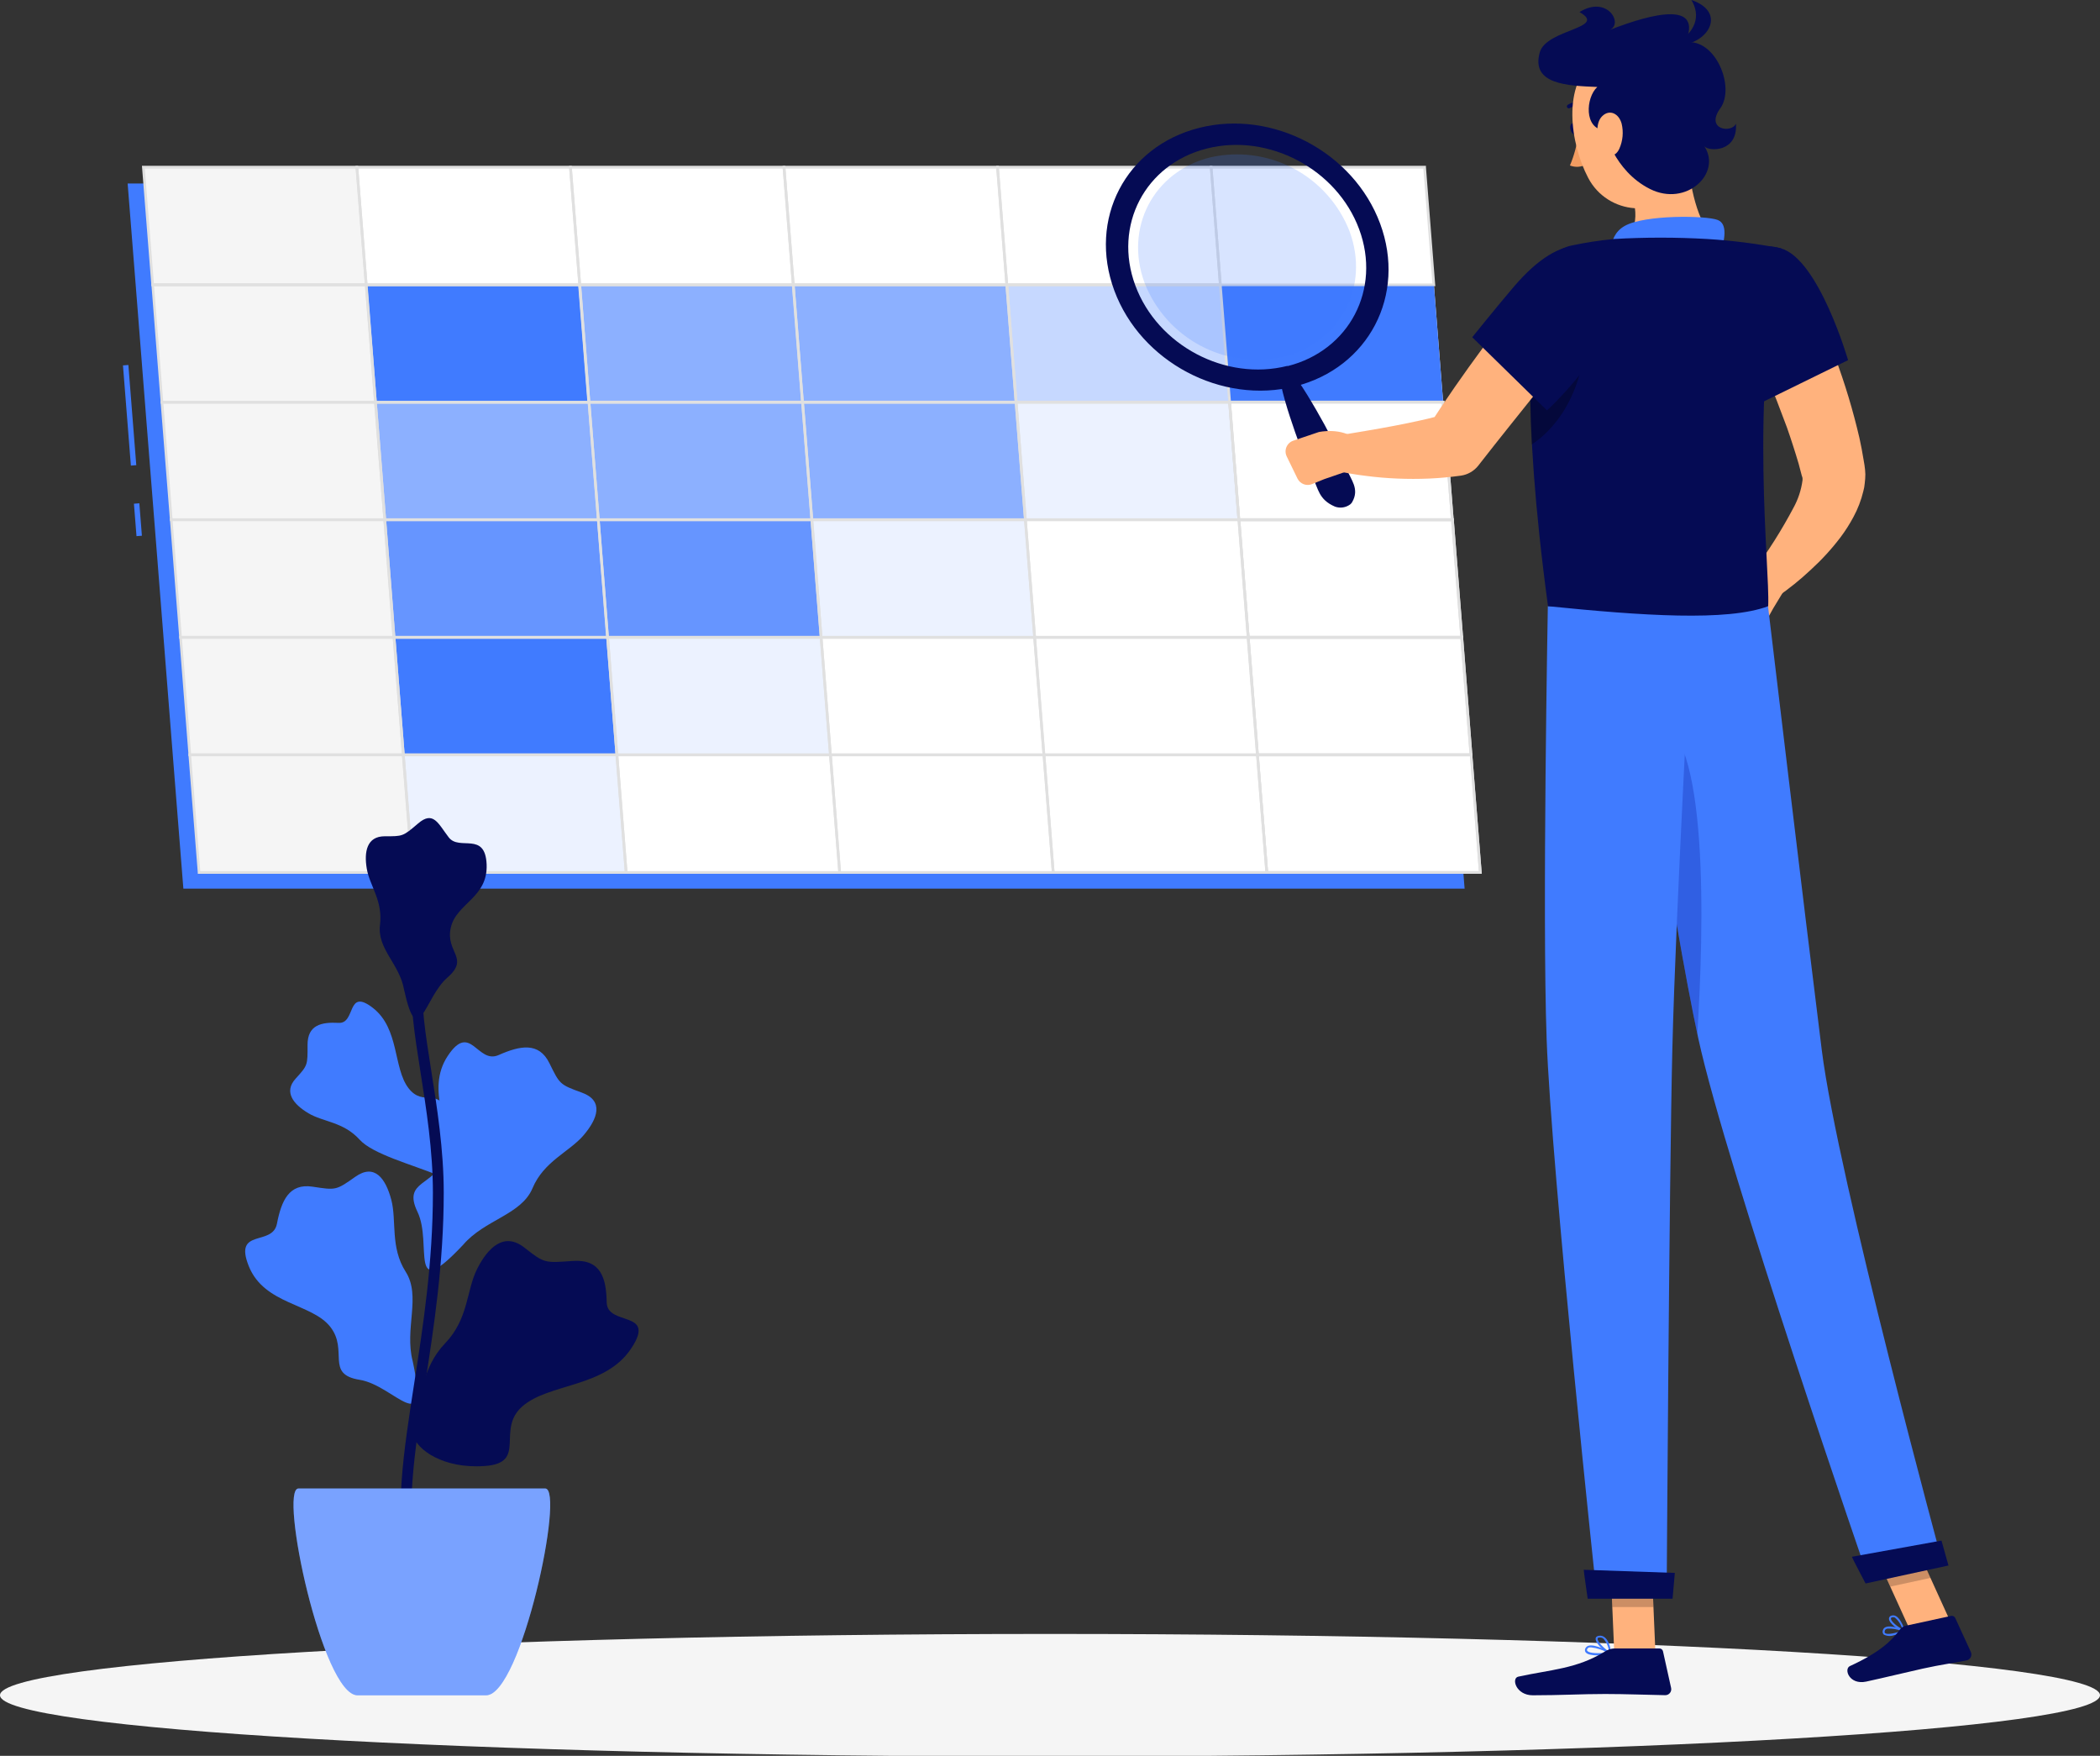 <svg width="1030" height="861" viewBox="0 0 1030 861" fill="none" xmlns="http://www.w3.org/2000/svg">
<rect x="0" y="0" width="1030" height="861" fill="#333333" stroke="none"/>
<g clip-path="url(#clip0_741_53252)">
<path d="M515 861.34C799.427 861.34 1030 847.882 1030 831.282C1030 814.682 799.427 801.225 515 801.225C230.573 801.225 0 814.682 0 831.282C0 847.882 230.573 861.34 515 861.34Z" fill="#F5F5F5"/>
<path d="M62.963 178.978L60.315 179.187L64.192 228.316L66.84 228.107L62.963 178.978Z" fill="#407BFF"/>
<path d="M68.34 246.795L65.692 247.004L66.95 262.912L69.598 262.703L68.34 246.795Z" fill="#407BFF"/>
<path d="M167.337 89.986H272.069H376.827H481.559H586.291H691.023L695.565 147.605L700.133 205.251L704.675 262.87L709.244 320.516L713.786 378.135L718.355 435.754H613.596H508.865H404.133H299.401H194.669H89.937L85.369 378.135L80.827 320.516L76.285 262.87L71.716 205.251L67.174 147.605L62.605 89.986H167.337Z" fill="#407BFF"/>
<path d="M175.067 82.02H279.799H384.53H489.262H593.994H698.726L703.294 139.64L707.836 197.285L712.405 254.904L716.947 312.55L721.489 370.169L726.058 427.788H621.326H516.594H411.862H307.104H202.372H97.64L93.098 370.169L88.53 312.55L83.988 254.904L79.419 197.285L74.877 139.64L70.335 82.02H175.067Z" fill="white"/>
<path d="M598.562 139.64H703.294L698.725 82.02H593.993L598.562 139.64Z" fill="white"/>
<path d="M493.804 139.64H598.562L593.994 82.02H489.262L493.804 139.64Z" fill="white"/>
<path d="M389.072 139.64H493.804L489.262 82.02H384.53L389.072 139.64Z" fill="white"/>
<path d="M284.34 139.64H389.072L384.53 82.02H279.798L284.34 139.64Z" fill="white"/>
<path d="M179.608 139.64H284.34L279.798 82.02H175.066L179.608 139.64Z" fill="white"/>
<path d="M74.877 139.64H179.609L175.067 82.02H70.335L74.877 139.64Z" fill="#F5F5F5"/>
<path d="M603.104 197.285H707.836L703.294 139.64H598.562L603.104 197.285Z" fill="#407BFF"/>
<path opacity="0.3" d="M498.372 197.285H603.104L598.562 139.64H493.804L498.372 197.285Z" fill="#407BFF"/>
<path opacity="0.6" d="M393.641 197.285H498.373L493.804 139.64H389.072L393.641 197.285Z" fill="#407BFF"/>
<path opacity="0.6" d="M288.908 197.285H393.64L389.072 139.64H284.34L288.908 197.285Z" fill="#407BFF"/>
<path d="M184.177 197.285H288.909L284.34 139.64H179.608L184.177 197.285Z" fill="#407BFF"/>
<path d="M79.419 197.285H184.177L179.609 139.64H74.877L79.419 197.285Z" fill="#F5F5F5"/>
<path d="M713.042 255.516H606.982V254.905L602.387 196.489H708.447V197.1L713.042 255.516ZM608.204 254.188H711.607L707.172 197.87H603.768L608.204 254.188Z" fill="#E0E0E0"/>
<path opacity="0.1" d="M502.914 254.904H607.672L603.104 197.285H498.372L502.914 254.904Z" fill="#407BFF"/>
<path opacity="0.6" d="M398.183 254.904H502.914L498.372 197.285H393.641L398.183 254.904Z" fill="#407BFF"/>
<path opacity="0.6" d="M293.451 254.904H398.183L393.641 197.285H288.909L293.451 254.904Z" fill="#407BFF"/>
<path opacity="0.6" d="M188.719 254.904H293.451L288.909 197.285H184.177L188.719 254.904Z" fill="#407BFF"/>
<path d="M83.987 254.904H188.719L184.177 197.285H79.419L83.987 254.904Z" fill="#F5F5F5"/>
<path d="M717.664 313.214H611.578V312.603L606.956 254.188H713.043V254.798L717.664 313.214ZM612.826 311.886H716.23L711.768 255.515H608.364L612.826 311.886Z" fill="#E0E0E0"/>
<path d="M507.483 312.55H612.214L607.672 254.904H502.914L507.483 312.55Z" fill="white"/>
<path opacity="0.1" d="M402.751 312.55H507.483L502.914 254.904H398.183L402.751 312.55Z" fill="#407BFF"/>
<path opacity="0.8" d="M298.02 312.55H402.752L398.183 254.904H293.451L298.02 312.55Z" fill="#407BFF"/>
<path opacity="0.8" d="M193.287 312.55H298.019L293.451 254.904H188.719L193.287 312.55Z" fill="#407BFF"/>
<path d="M88.529 312.55H193.288L188.719 254.904H83.987L88.529 312.55Z" fill="#F5F5F5"/>
<path d="M722.206 370.833H616.146V370.222L611.524 311.807H717.611V312.417L722.206 370.833ZM617.368 369.505H720.772L716.309 313.214H612.932L617.368 369.505Z" fill="#E0E0E0"/>
<path d="M512.025 370.17H616.757L612.215 312.551H507.483L512.025 370.17Z" fill="white"/>
<path d="M407.293 370.17H512.025L507.483 312.551H402.751L407.293 370.17Z" fill="white"/>
<path opacity="0.1" d="M302.562 370.17H407.293L402.751 312.551H298.02L302.562 370.17Z" fill="#407BFF"/>
<path d="M197.829 370.17H302.561L298.019 312.551H193.287L197.829 370.17Z" fill="#407BFF"/>
<path d="M93.098 370.17H197.83L193.288 312.551H88.529L93.098 370.17Z" fill="#F5F5F5"/>
<path d="M726.775 428.479H620.688V427.868L616.066 369.452H722.126V370.063L726.775 428.479ZM621.937 427.151H725.34L721.011 370.833H617.421L621.937 427.151Z" fill="#E0E0E0"/>
<path d="M516.594 427.789H621.326L616.757 370.17H512.025L516.594 427.789Z" fill="white"/>
<path d="M411.862 427.789H516.593L512.025 370.17H407.293L411.862 427.789Z" fill="white"/>
<path d="M307.13 427.789H411.862L407.293 370.17H302.562L307.13 427.789Z" fill="white"/>
<path opacity="0.1" d="M202.371 427.789H307.129L302.561 370.17H197.829L202.371 427.789Z" fill="#407BFF"/>
<path d="M97.64 427.789H202.371L197.829 370.17H93.098L97.64 427.789Z" fill="#F5F5F5"/>
<path d="M703.985 140.33H597.925V139.719L593.33 81.304H699.39V81.941L703.985 140.33ZM599.147 139.003H702.551L698.115 82.684H594.711L599.147 139.003Z" fill="#E0E0E0"/>
<path d="M599.253 140.33H493.193V139.719L488.598 81.304H594.658V81.941L599.253 140.33ZM494.415 139.003H597.818L593.515 82.684H489.926L494.415 139.003Z" fill="#E0E0E0"/>
<path d="M494.521 140.33H388.462V139.719L383.84 81.304H489.926V81.941L494.521 140.33ZM389.683 139.003H493.087L488.625 82.684H385.248L389.683 139.003Z" fill="#E0E0E0"/>
<path d="M389.789 140.33H283.729V139.719L279.107 81.304H385.194V81.941L389.789 140.33ZM284.951 139.003H388.355L383.892 82.684H280.489L284.951 139.003Z" fill="#E0E0E0"/>
<path d="M285.058 140.33H178.998V139.719L174.376 81.304H280.462V81.941L285.058 140.33ZM180.22 139.003H283.623L279.161 82.684H175.757L180.22 139.003Z" fill="#E0E0E0"/>
<path d="M180.325 140.33H74.239V139.719L69.617 81.304H175.677V81.941L180.325 140.33ZM75.487 139.003H178.891L174.429 82.684H71.025L75.487 139.003Z" fill="#E0E0E0"/>
<path opacity="0.1" d="M603.104 197.285H707.836L703.294 139.64H598.562L603.104 197.285Z" fill="#407BFF"/>
<path d="M603.821 197.949H497.735V197.339L493.113 138.923H599.173V139.534L603.821 197.949ZM498.983 196.622H602.387L597.925 140.33H494.521L498.983 196.622Z" fill="#E0E0E0"/>
<path d="M499.09 197.949H393.003V197.339L388.408 138.923H494.468V139.534L499.09 197.949ZM394.225 196.622H497.629L493.193 140.33H389.789L394.225 196.622Z" fill="#E0E0E0"/>
<path d="M394.304 197.949H288.244V197.339L283.649 138.923H389.709V139.534L394.304 197.949ZM289.466 196.622H392.87L388.434 140.33H285.03L289.466 196.622Z" fill="#E0E0E0"/>
<path d="M289.599 197.949H183.54V197.339L178.944 138.923H285.004V139.534L289.599 197.949ZM184.761 196.622H288.059L283.623 140.33H180.219L184.761 196.622Z" fill="#E0E0E0"/>
<path d="M184.868 197.949H78.808V197.339L74.213 138.923H180.273V139.534L184.868 197.949ZM80.03 196.622H183.434L178.998 140.33H75.568L80.03 196.622Z" fill="#E0E0E0"/>
<path d="M713.042 255.516H606.982V254.905L602.387 196.489H708.447V197.1L713.042 255.516ZM608.204 254.188H711.607L707.172 197.87H603.768L608.204 254.188Z" fill="#E0E0E0"/>
<path d="M608.363 255.516H502.303V254.905L497.682 196.489H603.768V197.1L608.363 255.516ZM503.525 254.188H606.929L602.467 197.87H499.089L503.525 254.188Z" fill="#E0E0E0"/>
<path d="M503.632 255.516H397.572V254.905L392.95 196.489H499.037V197.1L503.632 255.516ZM398.794 254.188H502.197L497.735 197.87H394.305L398.794 254.188Z" fill="#E0E0E0"/>
<path d="M398.899 255.516H292.839V254.905L288.218 196.489H394.304V197.1L398.899 255.516ZM294.061 254.188H397.465L393.003 197.87H289.599L294.061 254.188Z" fill="#E0E0E0"/>
<path d="M294.168 255.515H188.082V254.984L183.46 196.568H289.52V197.179L294.168 255.515ZM189.33 254.188H292.734L288.272 197.869H184.868L189.33 254.188Z" fill="#E0E0E0"/>
<path d="M189.436 255.515H83.349V254.984L78.728 196.568H184.787V197.179L189.436 255.515ZM84.598 254.188H188.001L183.539 197.869H80.135L84.598 254.188Z" fill="#E0E0E0"/>
<path d="M717.664 313.214H611.578V312.603L606.956 254.188H713.043V254.798L717.664 313.214ZM612.826 311.886H716.23L711.768 255.515H608.364L612.826 311.886Z" fill="#E0E0E0"/>
<path d="M612.932 313.214H506.845V312.603L502.25 254.188H608.31V254.798L612.932 313.214ZM508.094 311.886H611.471L607.035 255.515H503.631L508.094 311.886Z" fill="#E0E0E0"/>
<path d="M508.174 313.214H402.114V312.603L397.519 254.188H503.578V254.798L508.174 313.214ZM403.336 311.886H506.739L502.303 255.515H398.9L403.336 311.886Z" fill="#E0E0E0"/>
<path d="M403.442 313.214H297.382V312.603L292.787 254.188H398.847V254.798L403.442 313.214ZM298.604 311.886H402.008L397.572 255.515H294.168L298.604 311.886Z" fill="#E0E0E0"/>
<path d="M298.683 313.214H192.623V312.603L188.028 254.188H294.088V254.798L298.683 313.214ZM193.845 311.886H297.249L292.84 255.515H189.436L193.845 311.886Z" fill="#E0E0E0"/>
<path d="M193.979 313.214H87.919V312.603L83.297 254.188H189.383V254.798L193.979 313.214ZM89.14 311.886H192.438L188.082 255.515H84.678L89.14 311.886Z" fill="#E0E0E0"/>
<path d="M722.206 370.833H616.146V370.222L611.524 311.807H717.611V312.417L722.206 370.833ZM617.368 369.505H720.772L716.309 313.214H612.932L617.368 369.505Z" fill="#E0E0E0"/>
<path d="M617.421 370.833H511.361V370.222L506.739 311.807H612.826V312.417L617.421 370.833ZM512.583 369.505H615.987L611.524 313.214H508.12L512.583 369.505Z" fill="#E0E0E0"/>
<path d="M512.742 370.833H406.682V370.222L402.061 311.807H508.147V312.417L512.742 370.833ZM407.904 369.505H511.308L506.846 313.214H403.442L407.904 369.505Z" fill="#E0E0E0"/>
<path d="M408.01 370.833H301.923V370.222L297.302 311.807H403.362V312.417L408.01 370.833ZM303.172 369.505H406.576L402.113 313.214H298.683L303.172 369.505Z" fill="#E0E0E0"/>
<path d="M303.278 370.833H197.192V370.222L192.57 311.807H298.683V312.417L303.278 370.833ZM198.44 369.505H301.844L297.382 313.214H193.978L198.44 369.505Z" fill="#E0E0E0"/>
<path d="M198.547 370.833H92.46V370.222L87.865 311.807H193.925V312.417L198.547 370.833ZM93.709 369.505H197.086L192.65 313.214H89.246L93.709 369.505Z" fill="#E0E0E0"/>
<path d="M726.775 428.479H620.688V427.868L616.066 369.452H722.126V370.063L726.775 428.479ZM621.937 427.151H725.34L721.011 370.833H617.421L621.937 427.151Z" fill="#E0E0E0"/>
<path d="M622.016 428.479H515.956V427.868L511.361 369.452H617.421V370.063L622.016 428.479ZM517.178 427.151H620.582L616.146 370.833H512.743L517.178 427.151Z" fill="#E0E0E0"/>
<path d="M517.284 428.479H411.224V427.868L406.629 369.452H512.689V370.063L517.284 428.479ZM412.446 427.151H515.85L511.414 370.833H408.01L412.446 427.151Z" fill="#E0E0E0"/>
<path d="M412.552 428.479H306.493V427.868L301.897 369.452H407.957V370.063L412.552 428.479ZM307.714 427.151H411.118L406.682 370.833H303.279L307.714 427.151Z" fill="#E0E0E0"/>
<path d="M307.82 428.479H201.76V427.868L197.139 369.452H303.225V370.063L307.82 428.479ZM202.982 427.151H306.386L301.923 370.833H198.546L202.982 427.151Z" fill="#E0E0E0"/>
<path d="M203.062 428.479H97.002V427.868L92.381 369.452H198.467V370.063L203.062 428.479ZM98.224 427.151H201.628L197.166 370.833H93.762L98.224 427.151Z" fill="#E0E0E0"/>
<path d="M883.806 137.33C889.855 149.583 895.263 162.141 900.009 174.955C904.865 187.959 908.875 201.263 912.014 214.784L913.103 220.094L914.033 225.405L914.485 228.06C914.723 229.572 914.865 231.097 914.91 232.627C914.896 234.065 914.799 235.502 914.617 236.929L914.352 238.973L913.927 240.832C912.868 245.257 911.234 249.524 909.066 253.524C907.207 257 905.085 260.329 902.718 263.481C898.354 269.226 893.473 274.558 888.136 279.413C882.994 284.253 877.488 288.691 871.668 292.689C869.774 293.976 867.448 294.461 865.199 294.038C862.949 293.615 860.958 292.318 859.662 290.432C858.656 288.986 858.118 287.268 858.118 285.507C858.118 283.746 858.656 282.027 859.662 280.581L859.954 280.183C867.311 270.301 873.9 259.871 879.663 248.984C881.971 244.794 883.475 240.21 884.098 235.468V234.512C884.084 234.295 884.039 234.08 883.966 233.875C883.966 233.663 883.806 233.716 883.833 233.61L883.301 231.618L882.159 227.29L880.831 222.909C879.981 219.988 878.919 217.041 877.989 214.093C877.06 211.146 875.944 208.199 874.802 205.251C872.65 199.357 870.313 193.435 867.869 187.567C863.088 175.831 857.829 163.856 852.729 152.518V152.226C850.856 148.05 850.719 143.301 852.347 139.024C853.976 134.746 857.238 131.291 861.415 129.417C865.452 127.628 870.021 127.452 874.184 128.923C878.348 130.394 881.79 133.402 883.806 137.33Z" fill="#FFB27D"/>
<path d="M852.809 282.068L845.903 293.3C845.489 293.97 845.222 294.72 845.121 295.501C845.019 296.281 845.085 297.075 845.313 297.828C845.542 298.582 845.928 299.278 846.447 299.871C846.965 300.463 847.604 300.939 848.32 301.266L859.396 306.311C860.693 306.896 862.163 306.966 863.51 306.508C864.856 306.049 865.978 305.096 866.648 303.841L869.755 298.265L877.485 285.52L869.516 273.2C859.742 273.067 852.809 282.068 852.809 282.068Z" fill="#FFB27D"/>
<path d="M929.013 801.835C928.201 802.127 927.339 802.254 926.477 802.209C925.615 802.163 924.77 801.946 923.993 801.57C923.693 801.293 923.487 800.928 923.406 800.528C923.325 800.127 923.372 799.711 923.542 799.339C923.627 799.028 923.781 798.74 923.992 798.497C924.204 798.253 924.467 798.06 924.764 797.932C927.42 796.631 933.768 799.18 934.034 799.286C934.12 799.326 934.193 799.39 934.245 799.47C934.297 799.55 934.325 799.642 934.326 799.738C934.325 799.826 934.3 799.913 934.253 799.988C934.206 800.063 934.139 800.123 934.06 800.162C932.446 800.909 930.753 801.47 929.013 801.835ZM925.746 798.622C925.551 798.652 925.363 798.715 925.189 798.808C925.013 798.878 924.856 798.985 924.727 799.123C924.599 799.261 924.502 799.425 924.445 799.605C924.206 800.481 924.445 800.747 924.631 800.826C925.693 801.756 929.731 800.826 932.599 799.764C930.428 798.878 928.087 798.488 925.746 798.622Z" fill="#407BFF"/>
<path d="M933.954 800.216H933.715C931.431 799.552 926.544 796.1 926.491 793.79C926.483 793.431 926.601 793.081 926.824 792.8C927.047 792.519 927.361 792.324 927.712 792.25C928.06 792.133 928.429 792.088 928.794 792.12C929.16 792.152 929.515 792.26 929.837 792.436C932.494 793.79 934.22 799.393 934.3 799.632C934.337 799.706 934.356 799.788 934.356 799.871C934.356 799.954 934.337 800.036 934.3 800.11L933.954 800.216ZM928.217 793.073H928.031C927.42 793.286 927.447 793.578 927.447 793.711C927.447 795.038 930.687 797.773 933.051 798.862C932.423 796.652 931.147 794.682 929.386 793.206C929.018 793.015 928.592 792.968 928.191 793.073H928.217Z" fill="#407BFF"/>
<path d="M783.644 811.74C780.987 811.74 778.544 811.368 777.694 810.2C777.481 809.896 777.367 809.535 777.367 809.164C777.367 808.793 777.481 808.432 777.694 808.128C777.855 807.845 778.072 807.597 778.333 807.401C778.593 807.205 778.891 807.064 779.208 806.987C782.581 806.084 789.62 810.093 789.832 810.279C789.918 810.323 789.987 810.393 790.03 810.479C790.073 810.565 790.088 810.662 790.071 810.757C790.061 810.855 790.019 810.947 789.952 811.019C789.885 811.091 789.796 811.139 789.7 811.155C787.702 811.53 785.676 811.726 783.644 811.74ZM780.43 807.81C780.121 807.769 779.808 807.769 779.5 807.81C779.116 807.904 778.784 808.141 778.57 808.474C778.225 809.084 778.358 809.376 778.57 809.536C779.5 810.837 784.6 810.863 788.371 810.332C785.911 808.99 783.214 808.133 780.43 807.81Z" fill="#407BFF"/>
<path d="M789.726 811.182H789.54C787.096 810.093 782.289 805.712 782.634 803.429C782.634 802.898 783.112 802.234 784.44 802.101C784.916 802.047 785.397 802.092 785.855 802.233C786.312 802.375 786.735 802.61 787.096 802.924C789.752 805.022 790.23 810.465 790.23 810.704C790.241 810.785 790.229 810.867 790.196 810.942C790.163 811.017 790.111 811.081 790.044 811.129C789.946 811.178 789.835 811.196 789.726 811.182ZM784.812 802.977H784.52C783.67 802.977 783.617 803.402 783.59 803.508C783.378 804.889 786.645 808.314 789.141 809.801C788.92 807.505 787.992 805.335 786.485 803.588C786.009 803.171 785.391 802.952 784.759 802.977H784.812Z" fill="#407BFF"/>
<path d="M811.957 810.677H791.771L789.752 763.945H809.939L811.957 810.677Z" fill="#FFB27D"/>
<path d="M956.452 794.852L936.717 799.1L916.902 755.581L936.637 751.306L956.452 794.852Z" fill="#FFB27D"/>
<path d="M934.831 797.189L956.983 792.383C957.378 792.301 957.788 792.354 958.148 792.532C958.509 792.71 958.8 793.003 958.976 793.365L966.652 810.067C966.836 810.474 966.927 810.918 966.916 811.366C966.905 811.813 966.793 812.252 966.589 812.65C966.385 813.048 966.093 813.395 965.736 813.665C965.379 813.935 964.966 814.121 964.527 814.209C956.771 815.749 952.893 816.094 943.145 818.218C937.142 819.519 923.622 822.812 915.335 824.591C907.048 826.37 904.179 818.431 907.367 816.97C921.843 810.359 927.899 804.517 931.83 799.1C932.558 798.113 933.628 797.431 934.831 797.189Z" fill="#050B54"/>
<path d="M791.877 808.341H813.923C814.325 808.343 814.713 808.48 815.027 808.731C815.34 808.981 815.56 809.331 815.65 809.722L819.634 827.671C819.735 828.104 819.736 828.554 819.637 828.987C819.538 829.42 819.341 829.825 819.062 830.17C818.783 830.516 818.428 830.793 818.026 830.981C817.623 831.169 817.183 831.263 816.739 831.256C808.77 831.123 797.296 830.672 787.282 830.672C775.595 830.672 765.502 831.309 751.796 831.309C743.509 831.309 741.171 822.918 744.677 822.175C760.481 818.723 773.364 818.351 787.016 809.934C788.456 808.959 790.14 808.407 791.877 808.341Z" fill="#050B54"/>
<path opacity="0.2" d="M789.752 763.945L790.788 788.055H810.975L809.965 763.945H789.752Z" fill="black"/>
<path opacity="0.2" d="M936.664 751.306L916.929 755.581L927.128 778.018L946.89 773.743L936.664 751.306Z" fill="black"/>
<path d="M797.481 297.256C797.481 297.256 820.404 451.526 832.994 509.305C846.753 572.58 916.955 775.468 916.955 775.468L953.078 767.635C953.078 767.635 901.416 577.704 893.554 515.04C885.028 447.039 867.179 297.309 867.179 297.309L797.481 297.256Z" fill="#407BFF"/>
<path d="M908.296 763.387C908.136 763.387 915.016 776.478 915.016 776.478L955.681 767.662L952.255 755.448L908.296 763.387Z" fill="#050B54"/>
<path opacity="0.3" d="M811.984 352.22C838.545 357.531 835.677 456.2 832.489 506.996C824.839 471.096 813.657 401.98 805.928 352.99C807.8 352.051 809.936 351.78 811.984 352.22Z" fill="#0A21A2"/>
<path d="M759.18 297.256C759.18 297.256 756.391 448.181 758.595 509.677C760.88 573.695 783.244 783.328 783.244 783.328H817.456C817.456 783.328 818.704 577.439 820.244 514.563C821.891 446.03 830.179 297.203 830.179 297.203L759.18 297.256Z" fill="#407BFF"/>
<path d="M776.79 769.76C776.657 769.76 778.729 783.965 778.729 783.965H820.351L821.467 771.3L776.79 769.76Z" fill="#050B54"/>
<path d="M588.204 62.691C624.195 53.61 663.931 74.613 676.919 109.636C689.908 144.659 671.288 180.372 635.271 189.453C599.253 198.534 559.544 177.531 546.556 142.508C533.567 107.485 552.08 71.772 588.204 62.691ZM631.552 179.522C661.859 171.875 677.557 141.791 666.613 112.344C655.67 82.897 622.229 65.187 591.923 72.834C561.616 80.481 545.918 110.565 556.861 140.012C567.805 169.459 601.139 187.063 631.446 179.416L631.552 179.522Z" fill="#050B54"/>
<path opacity="0.2" d="M629.799 174.955C657.556 167.945 671.952 140.437 661.912 113.38C656.738 100.158 646.988 89.232 634.436 82.59C621.883 75.948 607.363 74.031 593.516 77.188C565.733 84.172 551.363 111.707 561.403 138.764C566.577 151.986 576.327 162.912 588.88 169.554C601.432 176.196 615.952 178.112 629.799 174.955Z" fill="#407BFF"/>
<path d="M628.285 188.656C629.454 193.966 630.941 199.064 632.614 204.189C634.288 209.314 636.067 214.412 637.927 219.457C639.786 224.502 641.938 229.547 643.983 234.539C646.639 239.424 646.639 244.974 654.767 248.426C656.019 248.881 657.366 249.015 658.684 248.816C660.002 248.617 661.249 248.09 662.31 247.284C662.655 246.987 662.951 246.637 663.187 246.248C666.958 239.716 662.549 235.309 660.69 230.317C658.379 225.352 656.015 220.439 653.492 215.527C650.969 210.615 648.339 205.756 645.523 200.923C642.708 196.091 639.839 191.285 636.572 186.558C635.815 185.864 634.872 185.404 633.859 185.234C632.845 185.064 631.804 185.192 630.861 185.602C629.082 186.16 628.046 187.487 628.285 188.656Z" fill="#050B54"/>
<path d="M774.134 62.718C774.533 64.284 774.134 65.771 772.992 66.037C771.85 66.302 770.787 65.24 770.336 63.647C769.884 62.054 770.336 60.593 771.478 60.328C772.62 60.062 773.736 61.124 774.134 62.718Z" fill="#050B54"/>
<path d="M774.134 65.744C773.477 71.043 772.092 76.225 770.017 81.145C771.3 81.654 772.68 81.873 774.057 81.785C775.435 81.698 776.776 81.307 777.985 80.64L774.134 65.744Z" fill="#F29C61"/>
<path d="M777.694 52.468C777.803 52.419 777.901 52.35 777.983 52.263C778.065 52.177 778.129 52.075 778.172 51.963C778.259 51.724 778.25 51.459 778.146 51.226C778.041 50.993 777.851 50.81 777.614 50.715C776.217 50.123 774.699 49.877 773.187 49.997C771.675 50.118 770.214 50.601 768.928 51.406C768.721 51.55 768.579 51.771 768.535 52.02C768.49 52.269 768.546 52.525 768.689 52.733C768.834 52.941 769.055 53.082 769.304 53.127C769.553 53.172 769.809 53.116 770.017 52.972C771.049 52.353 772.213 51.987 773.413 51.904C774.613 51.821 775.816 52.023 776.923 52.494C777.045 52.549 777.178 52.575 777.312 52.57C777.445 52.566 777.576 52.531 777.694 52.468Z" fill="#050B54"/>
<path d="M826.673 70.338C828.585 85.685 829.94 102.201 838.572 114.946C838.572 114.946 838.838 129.975 811.48 132.444C781.439 135.1 792.887 119.168 792.887 119.168C803.883 116.513 804.255 101.909 798.199 90.943L826.673 70.338Z" fill="#FFB27D"/>
<path d="M844.044 124.346C845.744 117.602 847.603 109.875 842.477 107.857C836.846 105.653 806.831 105.202 796.897 110.778C786.963 116.354 790.868 129.551 790.868 129.551L844.044 124.346Z" fill="#407BFF"/>
<path d="M873.501 121.77C892.094 127.08 906.437 176.601 906.437 176.601L863.089 197.843C856.998 184.978 851.572 171.808 846.833 158.386C838.28 133.665 854.403 116.3 873.501 121.77Z" fill="#050B54"/>
<path d="M755.542 135.073C750.707 153.66 745.82 197.87 759.26 297.256C805.211 301.929 847.258 304.797 867.259 297.256C868.136 277.474 858.042 197.578 873.581 121.77C861.642 119.468 849.567 117.943 837.43 117.203C822.135 116.313 806.801 116.313 791.506 117.203C784.591 117.877 777.719 118.932 770.921 120.363C767.236 121.127 763.84 122.912 761.121 125.513C758.402 128.114 756.468 131.426 755.542 135.073Z" fill="#050B54"/>
<path opacity="0.3" d="M754.771 137.967C772.593 121.637 778.942 152.306 777.826 166.086C774.771 204.296 752.619 216.828 751.265 217.997C749.06 175.513 751.743 151.323 754.771 137.967Z" fill="black"/>
<path d="M782.581 155.652C778.012 161.653 773.284 167.68 768.583 173.628L754.346 191.471L740.136 209.235C735.434 215.156 730.706 221.051 726.164 226.919L725.128 228.246C723.022 230.956 719.947 232.746 716.549 233.238C711.237 233.955 706.057 234.46 700.878 234.672C695.698 234.885 690.519 234.885 685.393 234.672C680.266 234.46 675.14 234.035 670.093 233.371C664.957 232.77 659.858 231.884 654.82 230.716C653.703 230.44 652.652 229.945 651.727 229.261C650.802 228.576 650.022 227.716 649.432 226.728C648.841 225.741 648.453 224.646 648.288 223.507C648.123 222.369 648.186 221.209 648.472 220.095C648.886 218.451 649.77 216.964 651.015 215.813C652.26 214.663 653.813 213.899 655.484 213.616H655.909L669.801 211.306C674.458 210.527 679.071 209.704 683.639 208.837C688.208 208.013 692.723 207.004 697.159 206.049C701.595 205.093 705.951 203.871 710.254 202.729L700.639 209.049C709.192 195.773 718.036 183.134 727.2 170.707C731.742 164.441 736.444 158.333 741.145 152.12C745.846 145.907 750.601 139.986 755.594 134.038C757.046 132.295 758.828 130.855 760.837 129.801C762.846 128.747 765.043 128.099 767.303 127.895C769.562 127.69 771.84 127.933 774.006 128.608C776.172 129.284 778.183 130.38 779.925 131.834C783.316 134.686 785.482 138.731 785.976 143.133C786.471 147.536 785.255 151.96 782.581 155.492V155.652Z" fill="#FFB27D"/>
<path d="M646.825 211.863L634.341 216.085C633.589 216.337 632.9 216.747 632.319 217.287C631.738 217.827 631.279 218.484 630.972 219.215C630.665 219.947 630.518 220.735 630.54 221.527C630.562 222.32 630.754 223.099 631.101 223.812L636.413 234.725C637.049 235.987 638.139 236.961 639.464 237.454C640.789 237.946 642.252 237.92 643.558 237.38L649.481 234.964L663.585 230.105L665.418 215.607C657.954 209.314 646.825 211.863 646.825 211.863Z" fill="#FFB27D"/>
<path d="M791.798 137.516C799.554 164.228 758.755 201.242 758.755 201.242L722.101 165.37C722.101 165.37 734.186 150.314 742.686 140.384C766.485 112.61 785.582 116.194 791.798 137.516Z" fill="#050B54"/>
<path d="M825.929 45.989C829.674 65.665 832.862 77.003 825.584 89.43C814.667 108.016 788.398 105.361 778.942 87.172C770.336 70.816 765.661 41.369 782.714 28.757C786.458 25.978 790.851 24.203 795.475 23.601C800.1 22.999 804.801 23.589 809.132 25.317C813.464 27.044 817.281 29.85 820.221 33.469C823.161 37.087 825.126 41.397 825.929 45.989Z" fill="#FFB27D"/>
<path d="M786.936 63.886C776.923 63.142 777.693 47.954 783.43 42.644C768.954 42.059 750.76 41.475 755.222 25.677C758.462 14.179 788.875 13.887 774.691 5.921C788.264 -2.496 796.339 11.524 789.646 14.631C810.895 6.346 835.358 0.452 826.646 20.817C841.254 18.454 851.295 42.697 843.751 53.132C836.208 63.567 849.329 65.505 851.428 60.646C852.463 74.799 838.014 74.374 835.942 71.719C844.654 84.995 827.071 101.644 809.221 92.642C791.372 83.641 786.936 63.886 786.936 63.886Z" fill="#050B54"/>
<path d="M820.855 22.145C832.144 15.719 834.136 7.647 829.594 0C848.293 6.426 836.527 23.393 820.855 22.145Z" fill="#050B54"/>
<path d="M795.384 60.673C796.363 64.776 795.962 69.088 794.241 72.94C791.931 77.985 787.442 76.737 785.29 72.17C783.351 68.054 782.209 60.46 785.875 56.929C789.54 53.397 794.082 55.734 795.384 60.673Z" fill="#FFB27D"/>
<path d="M222.107 570.987C222.169 571.882 222.004 572.779 221.627 573.593C221.249 574.407 220.671 575.112 219.947 575.643C219.223 576.173 218.376 576.511 217.486 576.626C216.595 576.74 215.69 576.627 214.855 576.298C201.893 570.987 182.849 565.969 176.394 558.853C168.426 550.064 158.518 550.223 151.267 545.895C144.016 541.567 138.996 535.513 144.999 528.928C151.002 522.343 150.869 522.29 150.842 512.439C150.816 502.588 157.562 501.127 166.115 501.579C174.668 502.03 169.86 484.134 182.902 494.25C195.943 504.367 192.809 523.697 200.326 533.548C207.843 543.399 215.785 532.22 219.079 546.691C220.852 554.677 221.866 562.811 222.107 570.987Z" fill="#407BFF"/>
<path d="M202.425 667.506C198.255 651.575 206.648 635.643 198.972 623.615C191.296 611.586 194.642 598.576 191.906 588.273C189.171 577.971 183.752 570.324 174.243 577.068C164.734 583.812 164.708 583.626 153.26 581.901C141.812 580.175 138.013 588.751 135.835 600.063C133.657 611.374 114.427 601.948 122.023 620.88C129.62 639.812 152.994 639.068 162.025 650.672C171.056 662.275 159.369 673.905 176.421 676.614C193.474 679.322 210.739 706.485 202.425 667.506Z" fill="#407BFF"/>
<path d="M227.1 610.471C237.725 597.991 255.681 595.787 261.205 582.617C266.73 569.447 279.32 564.8 286.226 556.702C293.132 548.603 296.346 539.761 285.376 535.778C274.406 531.796 274.566 531.663 269.439 521.281C264.313 510.899 255.123 512.678 244.578 517.351C234.033 522.024 230.819 500.835 219.583 517.829C208.348 534.823 222.24 553.648 217.884 567.695C213.528 581.741 197.219 578.634 204.762 594.247C212.306 609.86 199.769 639.493 227.1 610.471Z" fill="#407BFF"/>
<path d="M198.201 485.382C195.997 472.583 184.921 465.414 186.382 453.519C187.842 441.623 181.308 434.321 179.901 426.01C178.493 417.699 179.901 410.078 188.719 410.078C197.537 410.078 197.564 410.238 205.054 403.812C212.545 397.386 214.882 403.812 220.088 410.61C225.294 417.407 237.99 407.476 238.681 423.886C239.372 440.295 223.701 442.924 221.071 455.005C218.441 467.087 230.58 469.716 219.371 479.434C208.162 489.152 205.001 515.97 198.201 485.382Z" fill="#050B54"/>
<path d="M202.318 769.468C201.715 769.487 201.124 769.3 200.641 768.938C200.158 768.576 199.813 768.061 199.662 767.476C193.155 742.729 197.803 712.858 203.168 678.286C207.471 650.618 212.332 619.233 212.332 584.821C212.332 564.243 209.092 543.718 206.223 525.609C203.301 507.022 200.751 490.905 202.504 479.567C202.556 479.221 202.676 478.889 202.856 478.59C203.036 478.291 203.274 478.03 203.555 477.823C203.837 477.616 204.156 477.466 204.495 477.383C204.835 477.299 205.187 477.283 205.532 477.336C205.878 477.388 206.21 477.508 206.509 477.688C206.808 477.868 207.069 478.106 207.276 478.387C207.484 478.668 207.633 478.987 207.717 479.326C207.801 479.666 207.816 480.018 207.764 480.363C206.117 490.984 208.613 506.597 211.482 524.786C214.351 542.974 217.644 563.818 217.644 584.821C217.644 619.658 212.757 651.203 208.428 679.109C203.115 713.097 198.573 742.464 204.789 766.122C204.967 766.802 204.869 767.524 204.515 768.131C204.162 768.739 203.582 769.181 202.903 769.362C202.715 769.427 202.517 769.463 202.318 769.468Z" fill="#050B54"/>
<path d="M202.823 704.255C205.984 686.305 206.834 670.692 218.362 658.664C229.889 646.636 228.694 632.775 234.033 622.207C239.372 611.639 247.314 604.019 257.195 611.772C267.075 619.525 267.049 619.313 280.861 618.331C294.673 617.348 297.356 626.615 297.568 638.617C297.781 650.619 322.376 642.148 309.494 661.372C296.612 680.596 269.254 678.18 256.185 689.651C243.117 701.122 258.841 717.292 237.991 718.859C217.14 720.425 204.576 710.654 202.823 704.255Z" fill="#050B54"/>
<path d="M146.38 729.905H267.421C277.195 729.905 255.654 831.309 238.416 831.309H175.359C158.147 831.309 136.659 729.905 146.38 729.905Z" fill="#407BFF"/>
<path opacity="0.3" d="M146.38 729.905H267.421C277.195 729.905 255.654 831.309 238.416 831.309H175.359C158.147 831.309 136.659 729.905 146.38 729.905Z" fill="white"/>
</g>
<defs>
<clipPath id="clip0_741_53252">
<rect width="1030" height="861.366" fill="white"/>
</clipPath>
</defs>
</svg>
